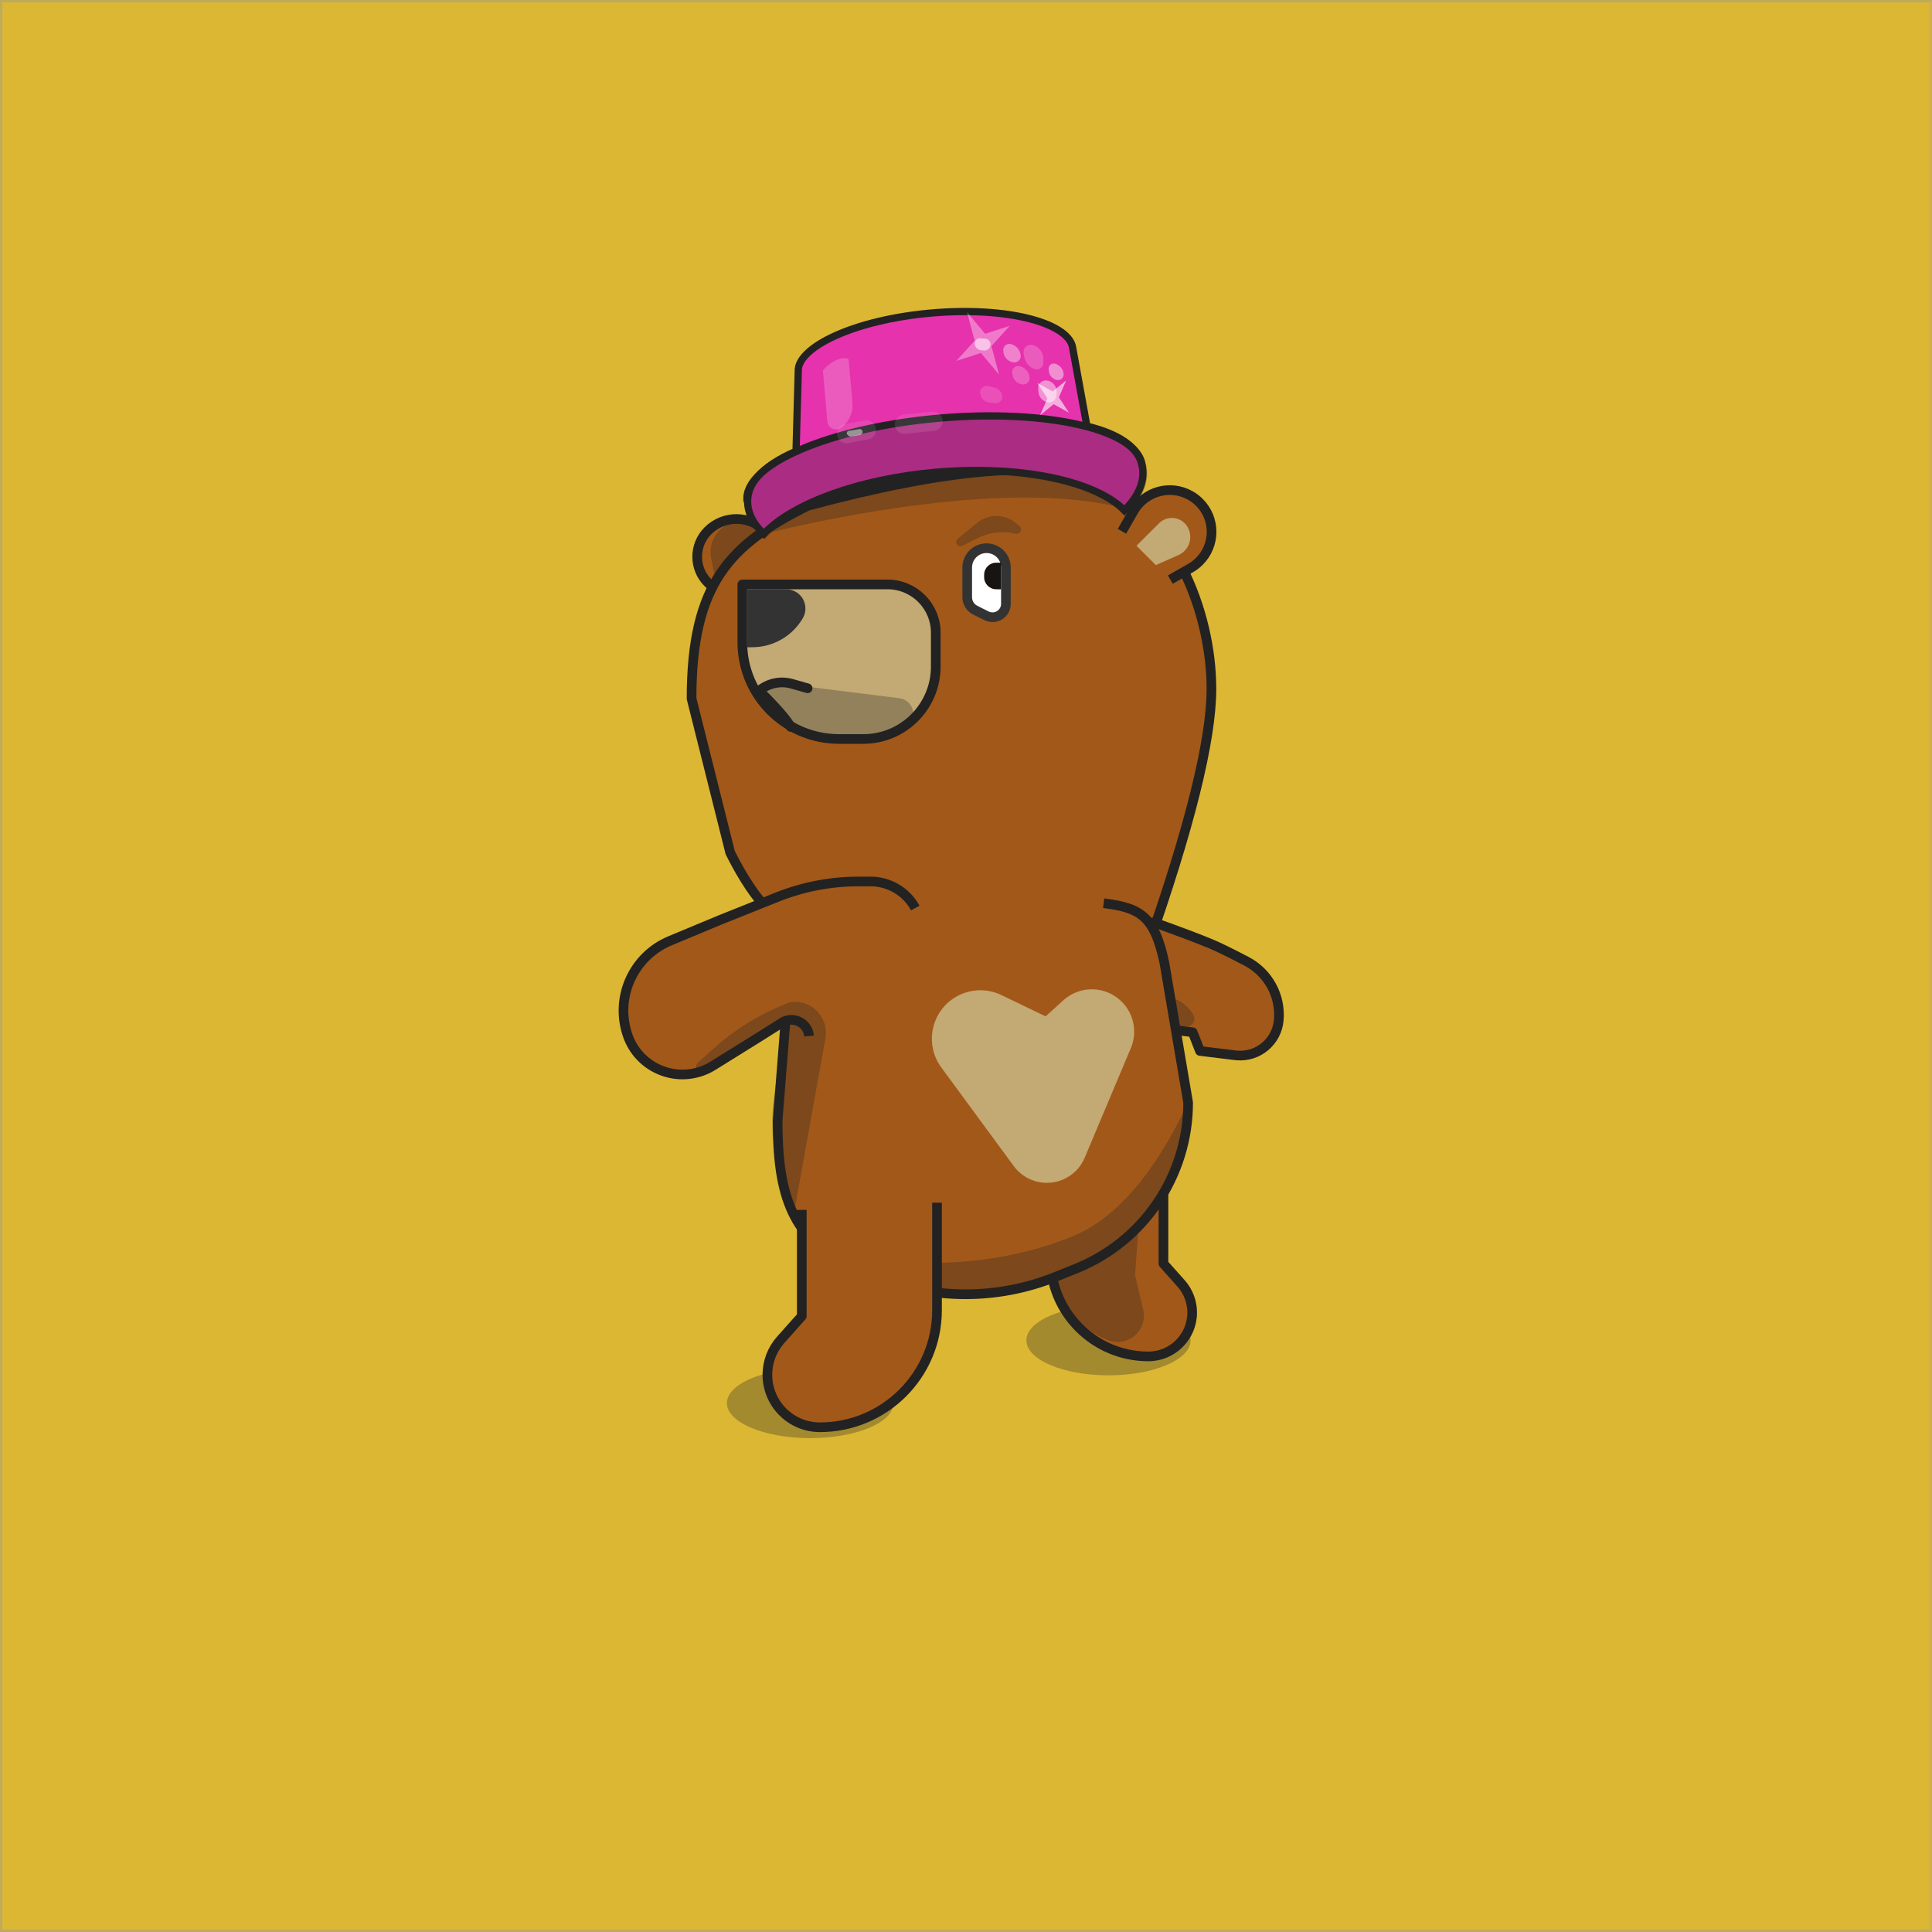 <?xml version="1.0" encoding="UTF-8"?>
<svg width="800px" height="800px" viewBox="0 0 800 800" version="1.1" xmlns="http://www.w3.org/2000/svg" xmlns:xlink="http://www.w3.org/1999/xlink">
    <rect x="0" y="0" width="800" height="800" fill="#808080" stroke="none"/>
    <title>exports/nifty_animals/dangerbear/samples/cabearet-flat</title>
    <defs>
        <rect id="path-1" x="0" y="0" width="800" height="800"></rect>
    </defs>
    <g id="exports/nifty_animals/dangerbear/samples/cabearet-flat" stroke="none" stroke-width="1" fill="none" fill-rule="evenodd">
        <g id="BASE" transform="translate(-214.268, 0)">
            <g id="BACKGROUND_00" transform="translate(214.268, 0)">
                <mask id="mask-2" fill="white">
                    <use xlink:href="#path-1"></use>
                </mask>
                <use id="background" fill="#DCB733" xlink:href="#path-1"></use>
            </g>
            <g id="BASE_HEAD/00" transform="translate(615.269, 400) scale(-1, 1) translate(-615.269, -400) ">
                <g id="head" transform="translate(215.269, 0)">
                    <g id="head/ear/outer-ear" transform="translate(466.583, 208)">
                        <path d="M53.066,29.444 L35.378,11.778 C28.862,5.271 18.308,5.271 11.793,11.778 C5.852,17.711 5.846,27.336 11.779,33.276 C12.108,33.605 12.452,33.92 12.81,34.217 L35.378,53 L35.378,53" id="left-ear" stroke="#222222" stroke-width="4" fill="#A25819" stroke-linejoin="round" transform="translate(26.533, 26.5) scale(-1, 1) translate(-26.533, -26.5) "></path>
                        <path d="M41.826,11.71 C38.959,7.701 33.57,6.428 29.212,8.732 L28.31,9.21 C23.261,11.879 20.568,17.55 21.689,23.149 L23.804,33.71 L23.804,33.71 C27.141,28.376 30.145,24.043 32.815,20.71 C35.485,17.376 38.489,14.376 41.826,11.71 Z" id="left-ear-copy" fill="#222222" opacity="0.3" transform="translate(30.813, 19.21) scale(-1, 1) translate(-30.813, -19.21) "></path>
                    </g>
                    <g id="head/base/00">
                        <path d="M326.408,394 C308.385,342.788 299.374,306.543 299.374,285.263 C299.374,253.343 315.149,212.88 347.434,199.478 C368.958,190.543 408.674,193.872 466.583,209.463 C498.623,225.423 514.644,241.383 514.644,289.263 L498.623,353.103 C487.943,374.383 477.263,385.023 466.583,385.023" id="head" stroke="#222222" stroke-width="4" fill="#A25819" stroke-linejoin="round"></path>
                        <rect id="Rectangle" stroke="#979797" opacity="0.05" x="0.5" y="0.5" width="800.001" height="799"></rect>
                    </g>
                    <g id="ear">
                        <g id="content" transform="translate(288.36, 192)">
                            <path d="M48.06,28 L43.284,19.652 C38.535,11.352 27.957,8.474 19.657,13.222 C18.327,13.983 17.104,14.917 16.02,16 C9.27,22.741 9.264,33.678 16.005,40.427 C17.094,41.518 18.325,42.458 19.664,43.223 L28.035,48 L28.035,48" id="outer-ear" stroke="#222222" stroke-width="4" fill="#A25819" stroke-linejoin="round"></path>
                            <path d="M42.053,34 L32.71,24.669 C29.773,21.735 25.013,21.738 22.08,24.676 C21.68,25.076 21.326,25.52 21.026,26 C18.627,29.834 19.79,34.887 23.624,37.286 C23.951,37.491 24.293,37.672 24.646,37.829 L34.043,42 L34.043,42 L42.053,34 Z" id="inner-ear" fill="#C3A973"></path>
                        </g>
                        <rect id="Rectangle" stroke="#979797" opacity="0.05" x="0.5" y="0.5" width="800.001" height="799"></rect>
                    </g>
                    <g id="head-item">
                        <g id="hat/hot">
                            <g id="content" transform="translate(411.062, 183.494) rotate(5) translate(-411.062, -183.494) translate(327.339, 127.949)">
                                <path d="M75.021,81.792 C100.117,77.599 128.449,75.348 160.017,75.038 C149.827,64.523 124.089,62.006 82.803,67.485 C41.517,72.965 18.763,83.789 14.54,99.956 C29.764,92.04 49.924,85.985 75.021,81.792 Z" id="shadow" fill="#222222" opacity="0.3" transform="translate(87.279, 82.313) rotate(9) translate(-87.279, -82.313) "></path>
                                <g id="hat">
                                    <path d="M83.283,1.5 C99.073,1.5 113.387,3.754 123.821,7.428 C129.008,9.255 133.221,11.422 136.132,13.852 C138.665,15.966 140.21,18.257 140.302,20.721 L140.302,20.721 L144.102,53.656 C151.295,56.038 157.047,59.028 160.869,62.733 C164.126,65.889 165.945,69.566 165.945,73.825 C165.945,78.331 163.935,82.608 160.369,86.536 C147.776,75.292 119.792,67.337 87.185,67.337 C51.46,67.337 21.371,76.916 10.798,89.864 C5.076,85.076 1.736,79.647 1.736,73.825 C1.736,69.607 3.519,65.96 6.718,62.824 C10.474,59.141 16.13,56.162 23.208,53.78 L23.208,53.78 L26.257,21.052 C26.357,18.521 27.887,16.174 30.408,14.02 C33.3,11.547 37.489,9.353 42.646,7.507 C53.088,3.768 67.443,1.5 83.283,1.5 Z" id="background" stroke="#222222" stroke-width="3" fill="#E632AC"></path>
                                    <path d="M83.605,45.198 C129.778,45.198 167.209,53.724 167.209,74.064 C167.209,79.324 164.706,84.327 160.196,88.853 C148.369,77.255 120.029,69.087 86.949,69.087 C50.77,69.087 20.262,78.857 10.821,92.198 C3.932,86.845 0,80.657 0,74.064 C0,53.724 37.431,45.198 83.605,45.198 Z" id="underside" fill="#222222" opacity="0.3"></path>
                                    <path d="M1.898,72.143 C1.898,57.231 38.657,45.143 84.001,45.143 C129.345,45.143 166.103,57.231 166.103,72.143" id="rim" stroke="#222222" stroke-width="3" stroke-linecap="round" stroke-linejoin="round"></path>
                                </g>
                                <g id="reflective" transform="translate(27.609, 2.464)">
                                    <path d="M91.488,15.105 C92.764,14.268 94.52,14.268 96.755,15.105 C98.99,15.942 100.905,17.196 102.501,18.87 L102.501,40.015 C102.501,42.012 100.883,43.63 98.886,43.63 C98.218,43.63 97.564,43.445 96.994,43.096 C93.573,40.994 91.488,37.267 91.488,33.251 L91.488,15.105 L91.488,15.105 Z" id="Rectangle" fill="#FFFFFF" opacity="0.2"></path>
                                    <path d="M15.112,15.872 C16.702,15.343 18.42,16.203 18.95,17.793 C19.089,18.211 19.135,18.654 19.086,19.091 L18.905,20.698 C18.649,22.974 17.205,24.943 15.112,25.872 C13.744,26.48 12.142,25.863 11.535,24.495 C11.423,24.242 11.35,23.973 11.319,23.698 L11.138,22.091 C10.828,19.34 12.485,16.747 15.112,15.872 Z" id="Rectangle" fill="#FFFFFF" opacity="0.2"></path>
                                    <path d="M23.586,14.909 L23.873,14.787 C25.15,14.24 26.628,14.832 27.174,16.109 C27.308,16.422 27.377,16.758 27.377,17.099 L27.377,17.642 C27.377,19.799 25.947,21.695 23.873,22.287 L23.734,22.326 C22.332,22.727 20.87,21.914 20.47,20.511 C20.403,20.276 20.369,20.032 20.369,19.787 C20.369,17.664 21.634,15.745 23.586,14.909 Z" id="Rectangle" fill="#FFFFFF" opacity="0.391"></path>
                                    <path d="M32.47,31.977 L35.016,31.215 C36.433,30.79 37.927,31.595 38.352,33.012 C38.426,33.262 38.464,33.521 38.464,33.781 C38.464,35.874 36.987,37.677 34.934,38.087 L32.542,38.564 C31.143,38.844 29.783,37.936 29.503,36.537 C29.47,36.371 29.453,36.201 29.453,36.031 C29.453,34.162 30.68,32.514 32.47,31.977 Z" id="Rectangle" fill="#FFFFFF" opacity="0.148"></path>
                                    <path d="M6.188,24.512 L6.319,24.454 C7.392,23.971 8.653,24.45 9.135,25.524 C9.259,25.798 9.322,26.096 9.322,26.397 L9.322,27.168 C9.322,29.029 8.101,30.67 6.319,31.204 C5.084,31.574 3.783,30.873 3.413,29.638 C3.348,29.421 3.315,29.195 3.315,28.968 L3.315,28.954 C3.315,27.037 4.44,25.298 6.188,24.512 Z" id="Rectangle" fill="#FFFFFF" opacity="0.448"></path>
                                    <path d="M20.709,24.33 L20.996,24.207 C22.273,23.661 23.751,24.253 24.298,25.529 C24.431,25.842 24.5,26.179 24.5,26.519 L24.5,27.063 C24.5,29.22 23.07,31.115 20.996,31.707 L20.857,31.747 C19.455,32.147 17.993,31.334 17.593,29.932 C17.526,29.696 17.492,29.452 17.492,29.207 C17.492,27.084 18.757,25.165 20.709,24.33 Z" id="Rectangle" fill="#FFFFFF" opacity="0.228"></path>
                                    <path d="M10.361,31.06 C12.088,30.629 13.838,31.68 14.27,33.407 C14.333,33.663 14.366,33.925 14.366,34.188 L14.366,35.485 C14.366,37.603 12.967,39.468 10.933,40.06 C9.313,40.532 7.618,39.602 7.146,37.982 C7.102,37.829 7.069,37.672 7.049,37.513 L6.876,36.155 C6.579,33.819 8.076,31.631 10.361,31.06 Z" id="Rectangle" fill="#FFFFFF" opacity="0.466"></path>
                                    <path d="M34.403,11.552 L36.511,11.224 C37.659,11.046 38.733,11.831 38.912,12.978 C38.928,13.085 38.937,13.193 38.937,13.301 C38.937,14.723 37.92,15.94 36.522,16.194 L35.394,16.399 C34.024,16.648 32.707,15.756 32.429,14.392 C32.165,13.099 33,11.836 34.293,11.572 C34.33,11.565 34.366,11.558 34.403,11.552 Z" id="Rectangle" fill="#FFFFFF" opacity="0.545"></path>
                                    <path d="M89.668,44.658 L94.131,44.311 C94.756,44.262 95.303,44.729 95.351,45.354 C95.354,45.384 95.355,45.413 95.355,45.443 C95.355,46.138 94.825,46.718 94.133,46.781 L90.667,47.095 C89.883,47.167 89.144,46.717 88.847,45.988 C88.645,45.493 88.882,44.928 89.377,44.727 C89.47,44.689 89.568,44.666 89.668,44.658 Z" id="Rectangle" fill="#FFFFFF" opacity="0.466" transform="translate(91.85, 45.715) scale(-1, 1) translate(-91.85, -45.715) "></path>
                                    <polygon id="Star" fill="#FFFFFF" opacity="0.6" points="8.511 41.062 2.493 45.129 6.136 38.411 2.493 31.694 8.511 35.76 14.529 31.694 10.885 38.411 14.529 45.129"></polygon>
                                    <polygon id="Star" fill="#FFFFFF" opacity="0.354" transform="translate(35.464, 13.426) rotate(160) translate(-35.464, -13.426) " points="35.282 17.494 25.737 24.173 31.808 13.599 26.662 3.555 35.647 9.358 45.192 2.679 39.12 13.253 44.267 23.297"></polygon>
                                    <path d="M58.922,43.742 C62.944,43.742 66.899,43.812 70.769,43.947 M86.748,44.906 C89.56,45.15 92.303,45.429 94.967,45.742" id="Shape" stroke-opacity="0.1" stroke="#FFFFFF" stroke-width="8" stroke-linecap="round" stroke-linejoin="round"></path>
                                </g>
                            </g>
                            <rect id="Rectangle" stroke="#979797" opacity="0.05" x="0.5" y="0.5" width="800.001" height="799"></rect>
                        </g>
                        <rect id="Rectangle" stroke="#979797" opacity="0.05" x="0.5" y="0.5" width="800.001" height="799"></rect>
                    </g>
                    <g id="head/expression/base">
                        <g id="Group" transform="translate(389.487, 242)">
                            <path d="M44.03,0 L104.13,0 L104.13,0 L104.13,23.95 C104.13,46.069 86.199,64 64.08,64 L54.03,64 C37.461,64 24.03,50.569 24.03,34 L24.03,20 C24.03,8.954 32.984,2.02906125e-15 44.03,0 Z" id="snout" stroke="#222222" stroke-width="4" fill="#C3A973" stroke-linecap="round" stroke-linejoin="round"></path>
                            <path d="M85.987,2 L102.128,2 L102.128,2 L102.128,26 L100.004,26 C91.398,26 83.439,21.431 79.099,14 C76.877,10.196 78.16,5.311 81.964,3.089 C83.185,2.376 84.573,2 85.987,2 Z" id="nose" fill="#333333"></path>
                            <path d="M84.105,59 C85.44,56.333 89.779,51.333 97.121,44 C93.363,40.872 88.301,39.803 83.598,41.145 L77.096,43 L77.096,43" id="mouth" stroke="#222222" stroke-width="4" fill="#C3A973" stroke-linecap="round" stroke-linejoin="round"></path>
                            <path d="M39.066,47.123 L81.447,41.832 C85.792,41.289 90.2,42.044 94.118,44 L94.118,44 L94.118,44 L88.449,51.993 C81.553,61.717 69.554,66.435 57.882,64.012 L38.548,60 C35.016,59.267 32.747,55.809 33.48,52.277 C34.048,49.541 36.293,47.469 39.066,47.123 Z" id="shadow" fill="#222222" opacity="0.3"></path>
                        </g>
                        <g id="content" transform="translate(372.466, 210)">
                            <path d="M20.015,17 L20.035,17 C24.453,17 28.035,20.582 28.035,25 L28.035,37.29 C28.035,39.563 26.75,41.642 24.716,42.658 L20.025,45 C17.289,46.366 13.964,45.256 12.598,42.52 C12.215,41.752 12.015,40.905 12.015,40.047 L12.015,25 C12.015,20.582 15.597,17 20.015,17 Z" id="eye-white" stroke="#333333" stroke-width="4" fill="#FFFFFF" stroke-linecap="round" stroke-linejoin="round"></path>
                            <path d="M30.038,16 L23.406,12.688 C18.64,10.308 13.179,9.709 8.01,11 C7.028,11.245 6.033,10.648 5.787,9.665 C5.615,8.975 5.858,8.246 6.411,7.798 L8.01,6.5 C12.672,2.716 19.353,2.734 23.995,6.543 L31.942,13.062 C32.694,13.679 32.803,14.789 32.186,15.541 C31.665,16.177 30.773,16.367 30.038,16 Z" id="eye-brow" fill="#222222" opacity="0.3"></path>
                            <path d="M19.018,23 L21.026,23 L21.026,23 L21.026,34 L19.018,34 C16.256,34 14.018,31.761 14.018,29 L14.018,28 C14.018,25.239 16.256,23 19.018,23 Z" id="eye-pupil" fill="#171411" transform="translate(17.522, 28.5) scale(-1, 1) translate(-17.522, -28.5) "></path>
                        </g>
                        <rect id="Rectangle" stroke="#979797" opacity="0.05" x="0.5" y="0.5" width="800.001" height="799"></rect>
                    </g>
                </g>
            </g>
            <g id="BASE_BODY" transform="translate(214.268, 0)">
                <g id="left-leg">
                    <ellipse id="Oval" fill="#222222" opacity="0.3" cx="459" cy="555" rx="34" ry="14.5"></ellipse>
                    <path d="M514.33,482.33 L485.103,482.33 L477.17,482.33 C454.803,482.33 436.67,500.462 436.67,522.83 C436.67,532.856 444.798,540.984 454.824,540.984 C459.279,540.984 463.578,539.346 466.904,536.382 L475.082,529.093 L475.082,529.093 L511.825,529.093" id="Path-7-Copy-3" stroke="#222222" stroke-width="4" fill="#A25819" stroke-linejoin="round" transform="translate(475.5, 522.83) scale(-1, -1) rotate(90) translate(-475.5, -522.83) "></path>
                    <path d="M495.5,501.5 L466.273,501.5 L451.542,503.618 C439.194,505.394 428.813,513.794 424.5,525.5 C422.421,531.142 425.31,537.402 430.953,539.48 C432.956,540.219 435.132,540.351 437.21,539.862 L451.5,536.5 L451.5,536.5 L479.5,538.5" id="Path-7-Copy-6" fill="#222222" opacity="0.3" transform="translate(456.5, 523) scale(-1, -1) rotate(90) translate(-456.5, -523) "></path>
                    <rect id="Rectangle" stroke="#979797" opacity="0.05" x="0.5" y="0.5" width="799" height="799"></rect>
                </g>
                <g id="left-arm">
                    <path d="M521.333,382 L508.778,382 C498.263,385.767 490.467,388.708 485.391,390.825 C482.274,392.125 477.347,394.535 470.611,398.055 C461.625,402.75 456.36,412.403 457.278,422.5 C458.08,431.329 465.889,437.836 474.718,437.033 C474.886,437.018 475.054,437 475.222,436.979 L489.892,435.177 L489.892,435.177 L492.91,427.437 L514.889,424.737 L531,424.737" id="Path-7-Copy" stroke="#222222" stroke-width="4" fill="#A25819" stroke-linejoin="round" transform="translate(493.389, 410.5) scale(-1, 1) translate(-493.389, -410.5) "></path>
                    <path d="M495.971,412 L480.412,411 L470.256,412.856 C466.258,413.587 462.727,415.91 460.472,419.291 L460,420 C458.989,421.517 459.399,423.566 460.915,424.577 C461.574,425.016 462.369,425.204 463.155,425.106 L480,423 L480,423 L498,423 L495.971,412 Z" id="Path-7-Copy-5" fill="#222222" opacity="0.3" transform="translate(477, 418.5) scale(-1, 1) translate(-477, -418.5) "></path>
                    <rect id="Rectangle" stroke="#979797" opacity="0.05" x="0.5" y="0.5" width="799" height="799"></rect>
                </g>
                <g id="body">
                    <path d="M352,535.926 C337.096,533.939 328,529.962 328,514.926 L322,438.926 C322,409.469 327.086,388.965 354.277,377.635 L361.341,374.692 C385.588,364.589 412.837,364.432 437.199,374.256 L445.581,377.635 C473.619,388.941 491.981,416.143 491.981,446.375 L482.161,504.172 C478,523.926 471.96,526.995 457,528.926" id="Path" stroke="#222222" stroke-width="4" fill="#A25819" stroke-linejoin="round" transform="translate(406.99, 451.463) scale(1, -1) translate(-406.99, -451.463) "></path>
                    <path d="M361.341,464.243 C385.588,454.14 412.837,453.983 437.199,463.806 L445.581,467.186 C473.619,478.492 491.981,505.694 491.981,535.926 C477.994,506.293 462,487.81 444,480.476 C426,473.143 406,469.476 384,469.476 L361.341,464.243 Z" id="Path-Copy" fill="#222222" opacity="0.3" transform="translate(426.661, 496.238) scale(1, -1) translate(-426.661, -496.238) "></path>
                    <g id="torso/patch/base" fill="#C3A973">
                        <path d="M419.784,482.859 L389.762,442.006 C383.196,433.071 385.116,420.505 394.051,413.939 C400.038,409.539 407.965,408.805 414.657,412.031 L432.965,420.855 L432.965,420.855 L440.313,414.195 C447.491,407.688 458.585,408.233 465.092,415.411 C469.672,420.464 470.909,427.714 468.262,434 L449.15,479.389 C445.507,488.042 435.538,492.103 426.885,488.46 C424.056,487.268 421.602,485.333 419.784,482.859 Z" id="Path-8-Copy"></path>
                    </g>
                    <rect id="Rectangle" stroke="#979797" opacity="0.05" x="0.5" y="0.5" width="799" height="799"></rect>
                </g>
                <g id="right-leg">
                    <g id="content" transform="translate(291, 468.5)">
                        <ellipse id="shadow" fill="#222222" opacity="0.3" cx="44.5" cy="112.5" rx="34.5" ry="14.5"></ellipse>
                        <circle id="pivot" fill="#A25819" cx="69" cy="28" r="28"></circle>
                        <path d="M95,27.5 L60,27.5 L50.5,27.5 C23.714,27.5 2,49.214 2,76 C2,88.007 11.734,97.74 23.74,97.74 C29.075,97.74 34.224,95.779 38.206,92.23 L48,83.5 L48,83.5 L92,83.5" id="leg" stroke="#222222" stroke-width="4" fill="#A25819" stroke-linejoin="round" transform="translate(48.5, 76) scale(1, -1) rotate(90) translate(-48.5, -76) "></path>
                    </g>
                    <rect id="Rectangle" stroke="#979797" opacity="0.05" x="0.5" y="0.5" width="799" height="799"></rect>
                </g>
                <g id="neck-item" opacity="0.05" stroke="#979797">
                    <rect id="Rectangle" x="0.5" y="0.5" width="799" height="799"></rect>
                </g>
                <g id="right-arm" transform="translate(-1, 0)">
                    <g id="content" transform="translate(251, 365)">
                        <circle id="pivot" fill="#A25819" cx="105" cy="36" r="34"></circle>
                        <path d="M129,11 C125.301,4.219 118.194,2.1338237e-15 110.47,0 L105.5,0 C93.94,2.12362095e-15 82.485,2.206 71.752,6.499 L48,16 L48,16 L27.445,24.565 C12.063,30.974 4.395,48.307 10,64 C14.453,76.47 28.172,82.968 40.642,78.515 C42.251,77.94 43.794,77.195 45.244,76.292 L65,64 L65,64 L73.819,58.43 C77.23,56.276 81.742,57.294 83.896,60.706 C84.524,61.699 84.902,62.829 85,64 L85,64 L85,64" id="arm" stroke="#222222" stroke-width="4" fill="#A25819" stroke-linejoin="round"></path>
                        <path d="M77,50 L73.104,51.641 C63.104,55.851 53.873,61.693 45.787,68.927 L39,75 C38.088,75.816 38.011,77.216 38.826,78.127 C39.544,78.929 40.733,79.099 41.647,78.531 L65,64 L65,64 L75,58 L70.544,89.192 C68.243,105.298 71.209,121.717 79,136 L79,136 L79,136 L91.771,64.96 C93.028,57.97 88.38,51.285 81.39,50.028 C79.939,49.767 78.454,49.758 77,50 L77,50 L77,50 Z" id="shadow" fill="#222222" opacity="0.3"></path>
                    </g>
                    <rect id="Rectangle" stroke="#979797" opacity="0.05" x="0.5" y="0.5" width="799" height="799"></rect>
                </g>
            </g>
        </g>
    </g>
</svg>